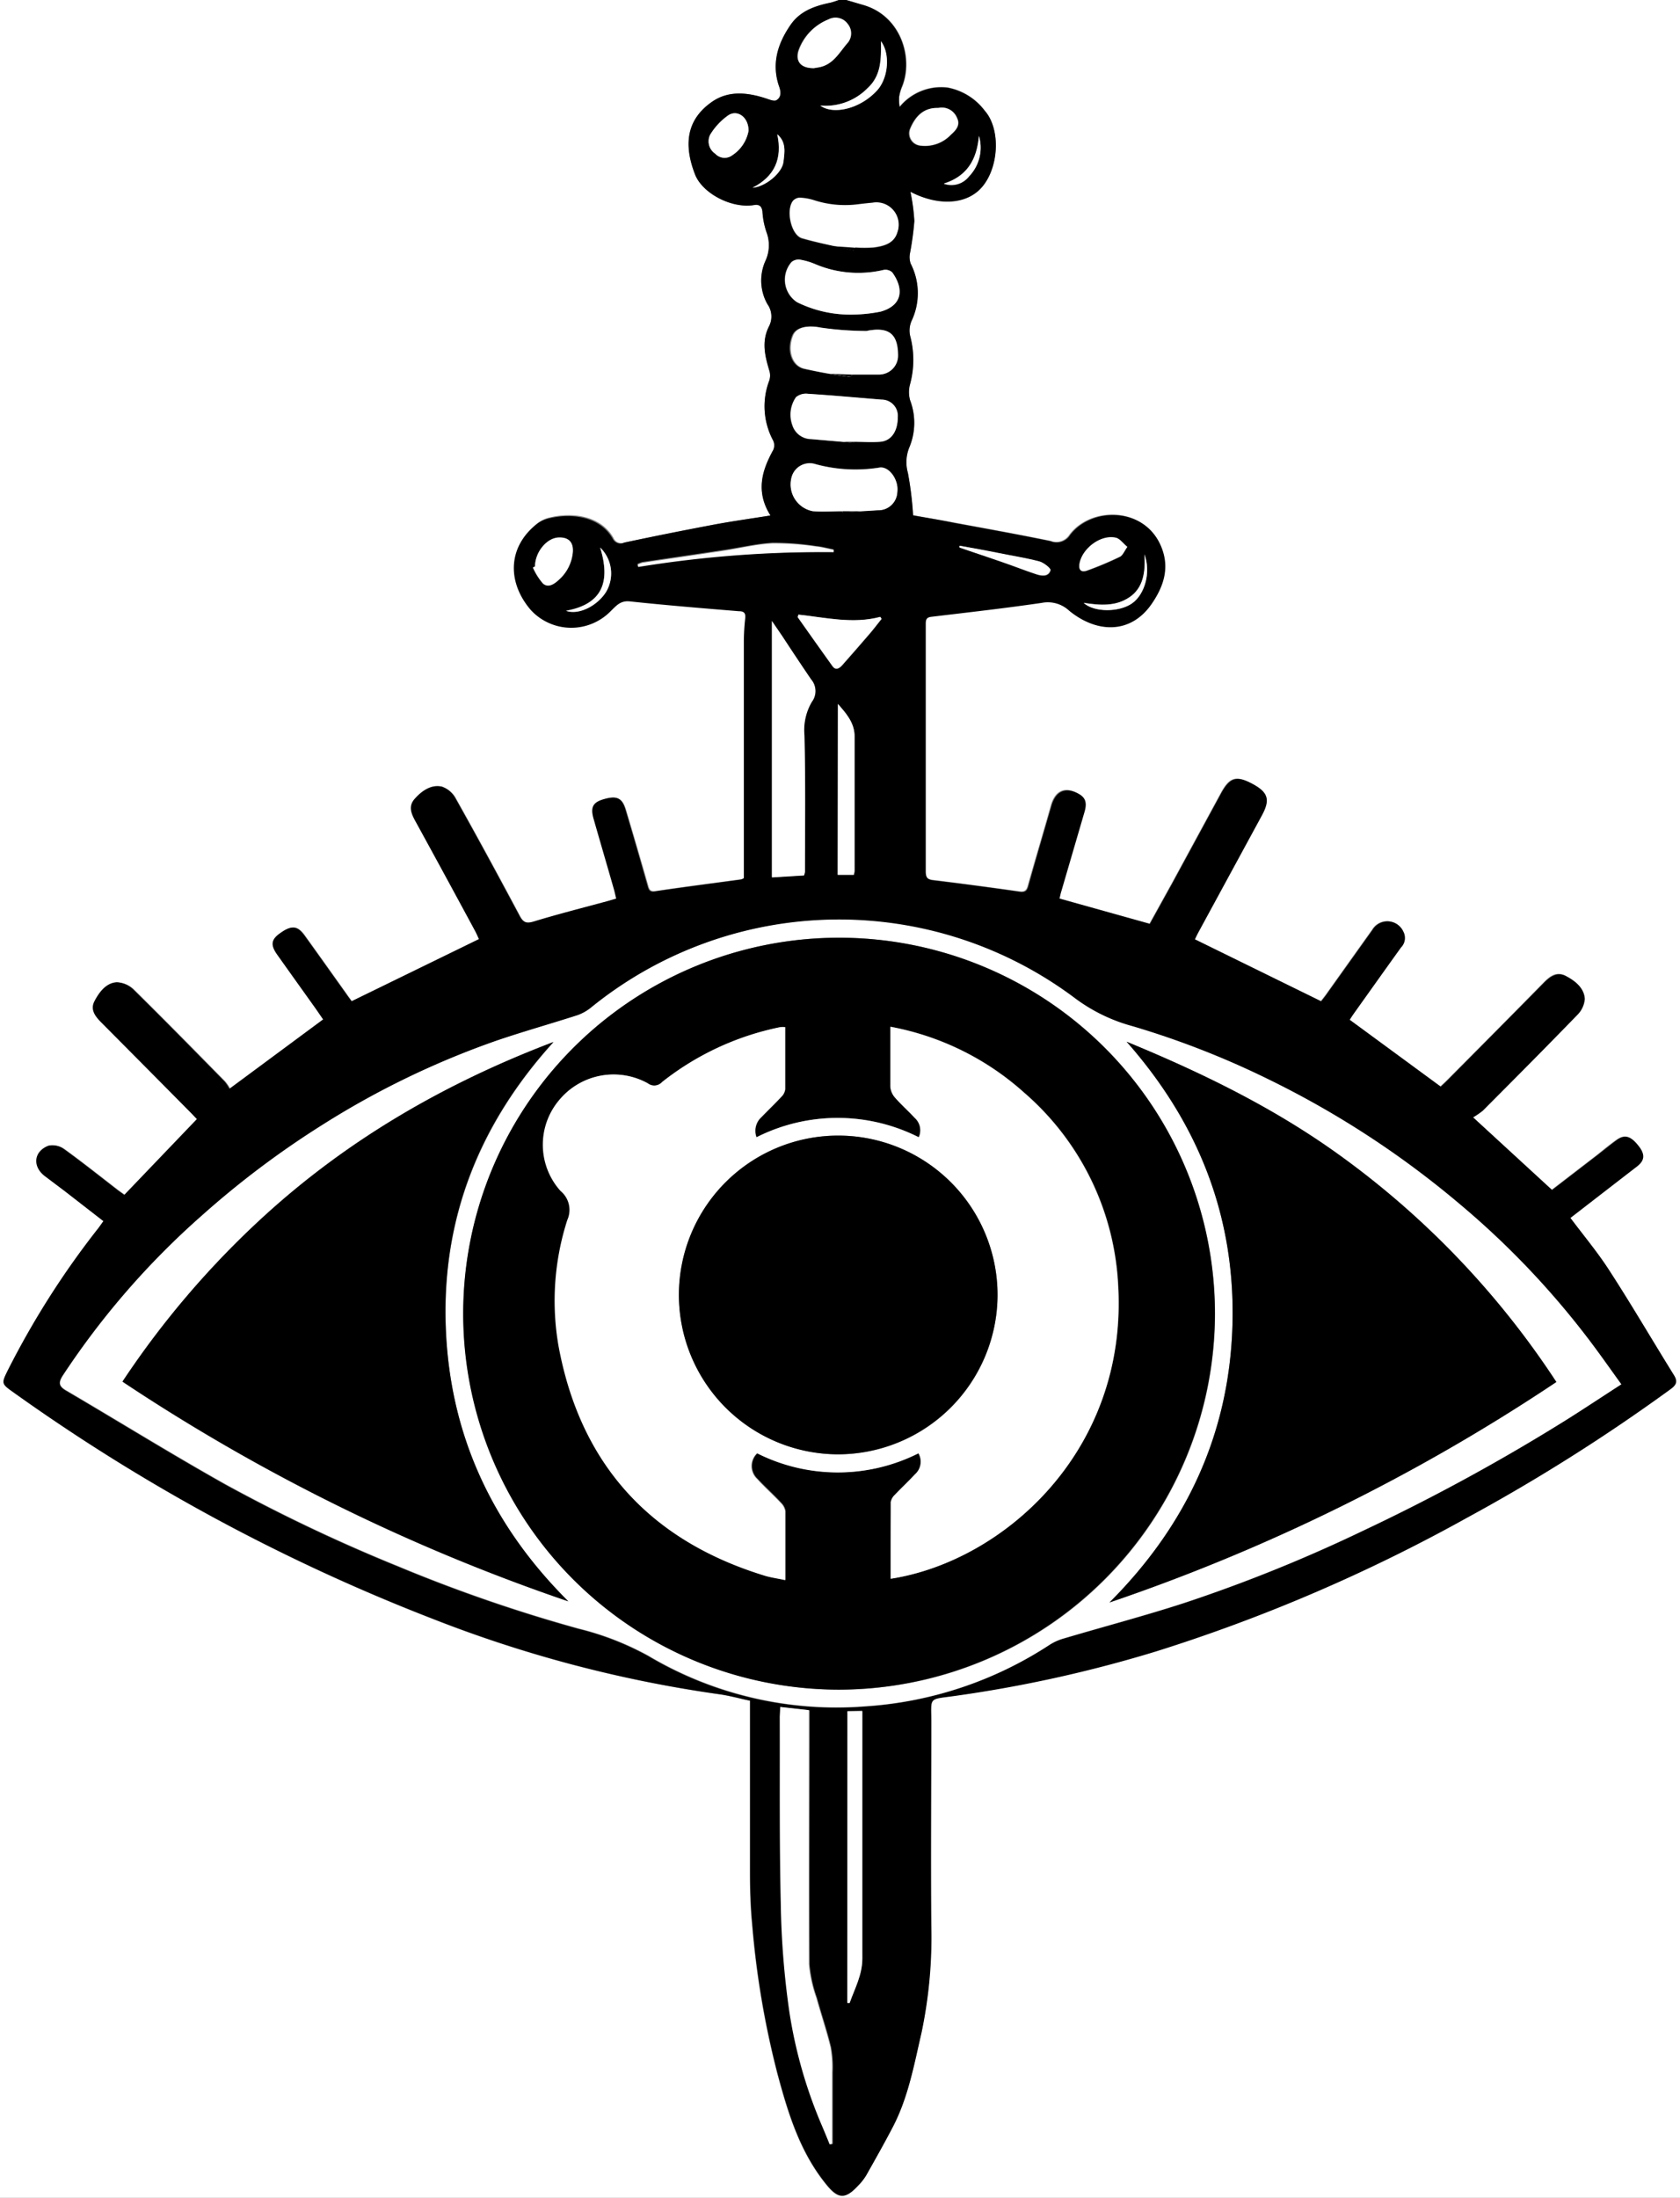 <svg id="Layer_1" data-name="Layer 1" xmlns="http://www.w3.org/2000/svg" viewBox="0 0 226.08 295.68"><rect x="0" y="0" width="226.08" height="295.68" fill="#808080" stroke="none"/><defs><style>.cls-1{fill:#fff;}</style></defs><path class="cls-1" d="M113.88,0h112.2V295.68H0V0H112.92c-.4.13-.8.29-1.21.38-2.08.43-4,1.12-5.3,2.94-1.76,2.54-2.63,5.29-1.55,8.36.26.73.27,1.41-.36,1.8-.3.19-.92-.06-1.36-.21-2.48-.82-5-1.12-7.26.39-2.63,1.8-4.31,4.69-2.35,9.81,1,2.52,4.82,4.58,7.84,4.14.78-.12,1.12.09,1.23.84a10.62,10.62,0,0,0,.55,2.8,5,5,0,0,1-.17,3.91,6.46,6.46,0,0,0,.3,5.78,2.85,2.85,0,0,1,.19,3c-1,2-.54,4,.06,5.93a2.18,2.18,0,0,1,0,1.31,9.76,9.76,0,0,0,.52,8.11,1.52,1.52,0,0,1,0,1.27c-1.55,2.79-2.35,5.61-.37,8.8-2.67.43-5.15.77-7.6,1.23Q90,71.76,84,73a1.13,1.13,0,0,1-1.44-.64c-1.73-3-5.49-3.46-8.47-2.77a4.32,4.32,0,0,0-1.63.7c-4.14,3.16-4.09,8-.93,11.65a7.4,7.4,0,0,0,10.8.1c.71-.69,1.28-1.39,2.52-1.26,4.88.52,9.77.92,14.66,1.32.77.06.95.35.87,1a29.8,29.8,0,0,0-.18,3q0,12.88,0,25.77v6.23a2.15,2.15,0,0,1-.36.18c-3.88.53-7.76,1-11.63,1.6-.75.11-.85-.31-1-.85Q85.76,114,84.27,109c-.49-1.64-1.22-2-3-1.43-1.41.42-1.75,1.09-1.29,2.66.89,3.11,1.8,6.21,2.69,9.32.13.44.22.89.34,1.37l-1.16.34c-3.31.9-6.64,1.75-9.92,2.74-1,.31-1.45.15-1.94-.77-2.82-5.29-5.67-10.55-8.6-15.77a3.34,3.34,0,0,0-1.88-1.61c-1.47-.27-2.69.64-3.64,1.68s-.42,2,.13,3q4.07,7.41,8.07,14.84c.2.36.36.75.47,1L47.37,134.7c-.2-.27-.47-.61-.72-1-1.88-2.63-3.75-5.27-5.64-7.89-.95-1.31-1.73-1.36-3.25-.27-1.19.85-1.31,1.57-.43,2.83,1.73,2.44,3.48,4.88,5.22,7.32l1,1.45L31,146.5a5.45,5.45,0,0,0-.67-1c-4.06-4.13-8.12-8.27-12.24-12.33a3.44,3.44,0,0,0-2.26-1c-1.52.08-2.42,1.32-3,2.57s.12,2,.93,2.84q6,6,12,12.1c.3.3.59.62.86.9l-9.77,10.2-.89-.64c-2.41-1.86-4.78-3.75-7.24-5.53a2.63,2.63,0,0,0-2-.46c-2,.75-2.21,2.78-.54,4.08l2.75,2.12,5.15,4c-.27.37-.47.66-.68.94A113.43,113.43,0,0,0,1.08,184.32c-.9,1.8-.91,1.84.71,3a256,256,0,0,0,56.35,30.46,170.61,170.61,0,0,0,38.48,10.15c1.44.19,2.85.59,4.28.89v1.63c0,7.2,0,14.39,0,21.59,0,2.27.07,4.55.29,6.81A119.35,119.35,0,0,0,104.6,279c1.42,5.28,3,10.5,6.54,14.87,1.59,2,2.55,2.1,4.29.22a7.58,7.58,0,0,0,1.11-1.41c1.21-2.15,2.43-4.3,3.57-6.49,2.07-4,2.86-8.32,3.85-12.63a62.28,62.28,0,0,0,1.31-14.48c-.1-9.11,0-18.22,0-27.33,0-3.54-.49-3.11,3.15-3.62a175.66,175.66,0,0,0,27.12-6,224.42,224.42,0,0,0,41.87-18,246.59,246.59,0,0,0,27.34-17.27c.81-.59,1-1,.44-1.92-2.91-4.68-5.7-9.44-8.68-14.06-1.57-2.44-3.45-4.68-5.23-7.06,3-2.32,6-4.6,8.94-6.91,1.05-.81,1.11-1.6.31-2.67-1.08-1.42-1.88-1.69-3-.91-.88.62-1.72,1.31-2.57,2l-6.15,4.73-10.63-9.77a10.87,10.87,0,0,0,1.31-.9c4.26-4.28,8.52-8.55,12.72-12.89a3.4,3.4,0,0,0,1-2.14c-.08-1.54-1.33-2.45-2.56-3.09s-2.1.06-2.95.93c-4.31,4.4-8.65,8.76-13,13.13-.31.31-.62.59-.87.83l-12.26-9c.2-.3.41-.63.64-.95,2.09-2.93,4.17-5.86,6.27-8.78a1.81,1.81,0,0,0,.33-2.1,2.35,2.35,0,0,0-4.17-.26q-3.13,4.38-6.26,8.78c-.25.34-.52.67-.64.83l-17-8.34c.14-.27.31-.63.5-1l8.52-15.68c1.14-2.1.87-3.07-1.17-4.18-2.23-1.21-3.14-1-4.34,1.26l-6.57,12.1-3,5.42-12.16-3.4c.09-.37.14-.64.22-.9l3.12-10.81c.26-.91.3-1.76-.64-2.32-1.84-1.1-3.22-.55-3.81,1.51-1,3.6-2.1,7.2-3.11,10.81-.19.69-.48.86-1.18.76q-5.81-.82-11.63-1.54c-.83-.1-1.07-.41-1-1.22.06-1.83,0-3.67,0-5.5q0-13.91,0-27.82c0-.58.14-.85.77-.92,4.95-.59,9.91-1.15,14.84-1.87a4.24,4.24,0,0,1,3.72,1.07c3.78,3.1,8.34,3.13,11.12-1,1.67-2.45,2.43-5,1.13-7.88-2.32-5.12-9.33-5.07-12.16-1.3a2.11,2.11,0,0,1-2.54.83c-4.34-.89-8.69-1.67-13-2.47-1.95-.36-3.9-.67-5.51-1a45.42,45.42,0,0,0-.7-5.72,5.28,5.28,0,0,1,.2-3.45,8.54,8.54,0,0,0,.1-6.31,4,4,0,0,1,0-2.2,12.49,12.49,0,0,0,0-6.48,3.27,3.27,0,0,1,.19-2,8.7,8.7,0,0,0-.12-7.72,2.72,2.72,0,0,1-.07-1.48,41.44,41.44,0,0,0,.57-4.24,26.79,26.79,0,0,0-.53-3.94c3.86,2,7.7,1.71,9.72-.74,2.22-2.7,2.41-7.76.28-10.16a8.12,8.12,0,0,0-5-3.1,7.23,7.23,0,0,0-6.45,2.6A6.3,6.3,0,0,1,121,13a6.54,6.54,0,0,1,.44-1.36c1.55-3.87-.18-9.61-5.37-11Z" transform="translate(0 0)"/><path d="M113.88,0,116,.63c5.19,1.4,6.92,7.14,5.37,11A6.54,6.54,0,0,0,121,13a6.3,6.3,0,0,0,.07,1.41,7.23,7.23,0,0,1,6.45-2.6,8.12,8.12,0,0,1,5,3.1c2.13,2.4,1.94,7.46-.28,10.16-2,2.45-5.86,2.74-9.72.74a26.79,26.79,0,0,1,.53,3.94,41.44,41.44,0,0,1-.57,4.24,2.72,2.72,0,0,0,.07,1.48,8.7,8.7,0,0,1,.12,7.72,3.27,3.27,0,0,0-.19,2,12.49,12.49,0,0,1,0,6.48,4,4,0,0,0,0,2.2,8.54,8.54,0,0,1-.1,6.31,5.28,5.28,0,0,0-.2,3.45,45.42,45.42,0,0,1,.7,5.72c1.61.28,3.56.59,5.51,1,4.35.8,8.7,1.58,13,2.47A2.11,2.11,0,0,0,144,72c2.83-3.77,9.84-3.82,12.16,1.3,1.3,2.87.54,5.43-1.13,7.88-2.78,4.11-7.34,4.08-11.12,1a4.24,4.24,0,0,0-3.72-1.07c-4.93.72-9.89,1.28-14.84,1.87-.63.07-.77.34-.77.92q0,13.92,0,27.82c0,1.83,0,3.67,0,5.5,0,.81.21,1.12,1,1.22q5.82.7,11.63,1.54c.7.1,1-.07,1.18-.76,1-3.61,2.07-7.21,3.11-10.81.59-2.06,2-2.61,3.81-1.51.94.56.9,1.41.64,2.32L142.8,120c-.08.26-.13.53-.22.9l12.16,3.4,3-5.42,6.57-12.1c1.2-2.21,2.11-2.47,4.34-1.26,2,1.11,2.31,2.08,1.17,4.18l-8.52,15.68c-.19.35-.36.71-.5,1l17,8.34c.12-.16.39-.49.64-.83q3.14-4.4,6.26-8.78a2.35,2.35,0,0,1,4.17.26,1.81,1.81,0,0,1-.33,2.1c-2.1,2.92-4.18,5.85-6.27,8.78-.23.32-.44.65-.64.95l12.26,9c.25-.24.56-.52.87-.83,4.33-4.37,8.67-8.73,13-13.13.85-.87,1.82-1.52,2.95-.93s2.48,1.55,2.56,3.09a3.4,3.4,0,0,1-1,2.14c-4.2,4.34-8.46,8.61-12.72,12.89a10.87,10.87,0,0,1-1.31.9l10.63,9.77,6.15-4.73c.85-.66,1.69-1.35,2.57-2,1.11-.78,1.91-.51,3,.91.8,1.07.74,1.86-.31,2.67-3,2.31-5.94,4.59-8.94,6.91,1.78,2.38,3.66,4.62,5.23,7.06,3,4.62,5.77,9.38,8.68,14.06.55.87.37,1.33-.44,1.92a246.59,246.59,0,0,1-27.34,17.27,224.42,224.42,0,0,1-41.87,18,175.66,175.66,0,0,1-27.12,6c-3.64.51-3.14.08-3.15,3.62,0,9.11-.08,18.22,0,27.33A62.28,62.28,0,0,1,124,273.53c-1,4.31-1.78,8.67-3.85,12.63-1.14,2.19-2.36,4.34-3.57,6.49a7.58,7.58,0,0,1-1.11,1.41c-1.74,1.88-2.7,1.75-4.29-.22-3.54-4.37-5.12-9.59-6.54-14.87a119.35,119.35,0,0,1-3.4-20.14c-.22-2.26-.28-4.54-.29-6.81,0-7.2,0-14.39,0-21.59V228.8c-1.43-.3-2.84-.7-4.28-.89a170.61,170.61,0,0,1-38.48-10.15A256,256,0,0,1,1.79,187.3c-1.62-1.14-1.61-1.18-.71-3a113.43,113.43,0,0,1,12.15-19.07c.21-.28.41-.57.68-.94l-5.15-4L6,158.21c-1.67-1.3-1.46-3.33.54-4.08a2.63,2.63,0,0,1,2.05.46c2.46,1.78,4.83,3.67,7.24,5.53l.89.64,9.77-10.2c-.27-.28-.56-.6-.86-.9q-6-6.06-12-12.1c-.81-.81-1.51-1.71-.93-2.84s1.53-2.49,3-2.57a3.44,3.44,0,0,1,2.26,1c4.12,4.06,8.18,8.2,12.24,12.33a5.45,5.45,0,0,1,.67,1l12.61-9.33-1-1.45c-1.74-2.44-3.49-4.88-5.22-7.32-.88-1.26-.76-2,.43-2.83,1.52-1.09,2.3-1,3.25.27,1.89,2.62,3.76,5.26,5.64,7.89.25.36.52.7.72,1l17.15-8.37c-.11-.22-.27-.61-.47-1q-4-7.42-8.07-14.84c-.55-1-1-2-.13-3s2.17-2,3.64-1.68a3.34,3.34,0,0,1,1.88,1.61c2.93,5.22,5.78,10.48,8.6,15.77.49.92.92,1.08,1.94.77,3.28-1,6.61-1.84,9.92-2.74l1.16-.34c-.12-.48-.21-.93-.34-1.37-.89-3.11-1.8-6.21-2.69-9.32-.46-1.57-.12-2.24,1.29-2.66,1.8-.54,2.53-.21,3,1.43q1.49,5,2.93,10.11c.15.54.25,1,1,.85,3.87-.56,7.75-1.07,11.63-1.6a2.15,2.15,0,0,0,.36-.18V112q0-12.89,0-25.77a29.8,29.8,0,0,1,.18-3c.08-.7-.1-1-.87-1-4.89-.4-9.78-.8-14.66-1.32-1.24-.13-1.81.57-2.52,1.26a7.4,7.4,0,0,1-10.8-.1c-3.16-3.67-3.21-8.49.93-11.65a4.32,4.32,0,0,1,1.63-.7c3-.69,6.74-.24,8.47,2.77A1.13,1.13,0,0,0,84,73q6-1.28,12.08-2.42c2.45-.46,4.93-.8,7.6-1.23-2-3.19-1.18-6,.37-8.8a1.52,1.52,0,0,0,0-1.27,9.76,9.76,0,0,1-.52-8.11,2.18,2.18,0,0,0,0-1.31c-.6-2-1.06-3.93-.06-5.93a2.85,2.85,0,0,0-.19-3,6.46,6.46,0,0,1-.3-5.78,5,5,0,0,0,.17-3.91,10.62,10.62,0,0,1-.55-2.8c-.11-.75-.45-1-1.23-.84-3,.44-6.87-1.62-7.84-4.14-2-5.12-.28-8,2.35-9.81,2.22-1.51,4.78-1.21,7.26-.39.44.15,1.06.4,1.36.21.63-.39.62-1.07.36-1.8-1.08-3.07-.21-5.82,1.55-8.36,1.26-1.82,3.22-2.51,5.3-2.94.41-.09.81-.25,1.21-.38Zm104.3,186.24c-1.46-2-2.78-3.91-4.17-5.76a112.34,112.34,0,0,0-17.49-18.32,124.28,124.28,0,0,0-25.87-16.9,116.06,116.06,0,0,0-18.33-7.16,22.86,22.86,0,0,1-7.63-3.69,52.91,52.91,0,0,0-65.1,1.11,6.22,6.22,0,0,1-1.93,1.11c-3.63,1.17-7.31,2.2-10.91,3.43a114.07,114.07,0,0,0-23.38,11.3,121.35,121.35,0,0,0-16.24,12.21A107.27,107.27,0,0,0,8.42,185.09c-.6.9-.54,1.4.42,2,7.18,4.21,14.25,8.6,21.51,12.67a223.35,223.35,0,0,0,23.19,11,206.44,206.44,0,0,0,24.31,8.39,38.38,38.38,0,0,1,9.38,3.66,49.55,49.55,0,0,0,29.13,6.79,51.33,51.33,0,0,0,24.89-8.31,7.22,7.22,0,0,1,1.95-.85c5.34-1.58,10.73-3,16-4.71a203.79,203.79,0,0,0,24.23-9.78,265.11,265.11,0,0,0,27.69-15.13C213.44,189.34,215.69,187.85,218.18,186.24ZM105,229.65v1.29c0,8.39-.06,16.78.14,25.17a113.82,113.82,0,0,0,1.15,14.53A62.88,62.88,0,0,0,110.71,286c.36.84.7,1.68,1.05,2.53l.32-.1c0-3.21,0-6.43,0-9.65a14.77,14.77,0,0,0-.22-3.33c-.54-2.24-1.29-4.42-1.9-6.64a18.21,18.21,0,0,1-1-4.52c-.08-10.91,0-21.82,0-32.73v-1.45Zm3.16-111.87a2.5,2.5,0,0,0,.13-.53c0-6.12.08-12.23-.07-18.34a7.51,7.51,0,0,1,1-4.54,2.4,2.4,0,0,0-.1-3c-1.32-1.94-2.6-3.9-3.9-5.85l-1.37-2v34.48Zm6.68-75.46a20.1,20.1,0,0,0,3.66-.4c3.12-.9,3-3.26,1.54-5.27a1.34,1.34,0,0,0-1.14-.34,14.84,14.84,0,0,1-9.12-.73,9.19,9.19,0,0,0-2.17-.65,1.44,1.44,0,0,0-1.12.33,3.62,3.62,0,0,0,.73,5.39A16.14,16.14,0,0,0,114.88,42.32Zm-.83,187.9v39.17l.31,0c.7-1.94,1.72-3.74,1.71-6-.06-10.66,0-21.33,0-32v-1.26Zm.53-179.49,0-.33c1.24,0,2.47,0,3.71,0a2.55,2.55,0,0,0,2.47-2.53c0-2.89-1.14-3.89-4-3.38a.86.86,0,0,1-.23.05,44.68,44.68,0,0,1-6.13-.45c-1.63-.34-3.28-.14-3.76,1.06-.76,1.87-.2,4,1.46,4.45A64.48,64.48,0,0,0,114.58,50.73Zm.29,8.84v-.12c1.2,0,2.4.07,3.59,0,1.51-.12,2.4-1.44,2.36-3.33a2.18,2.18,0,0,0-2.19-2.34c-3.29-.27-6.57-.57-9.86-.78a2.13,2.13,0,0,0-1.63.44,4.11,4.11,0,0,0-.5,3.76,2.68,2.68,0,0,0,2.52,1.89Zm.19-25.85.08-.38a19.06,19.06,0,0,0,2.39,0c1.36-.18,2.78-.52,3.23-2a3,3,0,0,0-3.35-4c-.6.05-1.19.12-1.79.19a13.5,13.5,0,0,1-6-.51,7.43,7.43,0,0,0-2-.36,1.27,1.27,0,0,0-.9.43c-.95,1.21-.25,4.52,1.21,5C110.25,32.75,112.67,33.17,115.06,33.72Zm-1.67,35.06v.12c1.59-.09,3.18-.17,4.78-.28a2.54,2.54,0,0,0,2.62-2.44c.22-1.61-1.06-3.45-2.35-3.3a20.34,20.34,0,0,1-8.64-.45,2.53,2.53,0,0,0-3.26,1.85,3.66,3.66,0,0,0,2.89,4.47C110.75,68.88,112.08,68.78,113.39,68.78Zm-.62,25.94v23h2.17a3.32,3.32,0,0,0,.1-.52q0-9,0-18.1C115,97.26,113.89,96,112.77,94.72Zm-5.32-12c0,.19-.09.29-.06.34,1.56,2.2,3.11,4.41,4.69,6.6.44.61.93.28,1.3-.13q1.86-2.1,3.69-4.23c.56-.66,1.07-1.35,1.61-2L118.5,83C114.78,84,111.11,83.08,107.45,82.69Zm2-73.52.75-.13c1.84-.36,2.65-1.93,3.72-3.18a2,2,0,0,0,.11-2.65,2,2,0,0,0-2.58-.6,7,7,0,0,0-4,4.18C107,8.25,107.76,9.19,109.5,9.17Zm16.8,5.35c-2-.07-3.08,1.11-3.79,2.81a1.66,1.66,0,0,0,1.31,2.24A4.81,4.81,0,0,0,128,18.12c.63-.56,1.32-1.28.81-2.27A2.19,2.19,0,0,0,126.3,14.52ZM72,76.21l-.29.18a8.56,8.56,0,0,0,1.35,2.14c.74.65,1.56,0,2.13-.49a5.63,5.63,0,0,0,1.91-3.74c.1-1.39-.62-2.07-2-2C73.51,72.45,72,74.33,72,76.21Zm40.17-1.93V73.9c-.78-.15-1.56-.37-2.36-.45A38.86,38.86,0,0,0,104,73c-2.25.13-4.47.69-6.71,1-3.62.55-7.24,1.07-10.86,1.61a4.34,4.34,0,0,0-.65.25l.07.31A155.33,155.33,0,0,1,112.18,74.28ZM100.73,17.61c0-1.85-1.52-2.93-2.78-2.08a8.68,8.68,0,0,0-2.38,2.59,2,2,0,0,0,.68,2.56,1.72,1.72,0,0,0,2.32.19A5,5,0,0,0,100.73,17.61Zm51,56c-.6-.49-1-1.12-1.56-1.24-2-.43-4.4,1.35-4.84,3.37-.19.85.09,1.35.95,1.06a45.94,45.94,0,0,0,4.47-1.88C151.09,74.71,151.28,74.18,151.71,73.57Zm-22.59-.15,0,.23c1.95.65,3.91,1.29,5.86,2,1.5.51,3,1.11,4.49,1.6.73.24,1.64.36,1.91-.55.07-.23-.89-1-1.47-1.16-1.77-.47-3.58-.77-5.37-1.11S130.92,73.74,129.12,73.42ZM118.55,5.55c0,2.3.08,4.59-1.8,6.31a7.91,7.91,0,0,1-6.36,2.34c1.68,1.27,5.3.5,7.61-2C119.58,10.5,119.83,7.23,118.55,5.55Zm35.47,69c.15,2.43-.07,4.47-2,5.79s-3.93,1.1-6.17.76c1.41,1.3,4.82,1.25,6.51.07S154.93,77,154,74.56Zm-73.26-.9c1.41,4.54.38,7.62-4.59,8.5,1.67.61,4.17-.62,5.38-2.52A4.86,4.86,0,0,0,80.76,73.66Zm51-55.4c-.26,3.1-1.51,5.43-4.73,6.41a3,3,0,0,0,3.42-1A5.56,5.56,0,0,0,131.73,18.26Zm-27.14-.2c.71,3.25-.32,5.67-3.33,7.2,1.7-.11,4-2,4.16-3.48C105.56,20.53,105.85,19.12,104.59,18.06Z" transform="translate(0 0)"/><path class="cls-1" d="M218.18,186.24c-2.49,1.61-4.74,3.1-7,4.53a265.11,265.11,0,0,1-27.69,15.13,203.79,203.79,0,0,1-24.23,9.78c-5.29,1.71-10.68,3.13-16,4.71a7.22,7.22,0,0,0-1.95.85,51.33,51.33,0,0,1-24.89,8.31,49.55,49.55,0,0,1-29.13-6.79,38.38,38.38,0,0,0-9.38-3.66,206.44,206.44,0,0,1-24.31-8.39,223.35,223.35,0,0,1-23.19-11c-7.26-4.07-14.33-8.46-21.51-12.67-1-.56-1-1.06-.42-2a107.27,107.27,0,0,1,18.71-21.52,121.35,121.35,0,0,1,16.24-12.21,114.07,114.07,0,0,1,23.38-11.3c3.6-1.23,7.28-2.26,10.91-3.43a6.22,6.22,0,0,0,1.93-1.11,52.91,52.91,0,0,1,65.1-1.11,22.86,22.86,0,0,0,7.63,3.69,116.06,116.06,0,0,1,18.33,7.16,124.28,124.28,0,0,1,25.87,16.9A112.34,112.34,0,0,1,214,180.48C215.4,182.33,216.72,184.21,218.18,186.24ZM112.94,227.32a50.58,50.58,0,1,0-50.59-50.57A50.71,50.71,0,0,0,112.94,227.32Zm38.67-87.17c9.68,11,14.68,23.61,14.24,38.19s-6.21,26.91-16.54,37.25a257,257,0,0,0,60.13-29.66,115.7,115.7,0,0,0-30.12-31.19C170.71,148.68,161.31,144.13,151.61,140.15ZM76.48,215.44c-10.3-10.25-16-22.52-16.49-37s4.52-27.2,14.5-38.22c-14.63,5.57-27.66,13.13-39,23.48a119.84,119.84,0,0,0-19,22.21A258.91,258.91,0,0,0,76.48,215.44Z" transform="translate(0 0)"/><path class="cls-1" d="M105,229.65l3.85.43v1.45c0,10.91,0,21.82,0,32.73a18.21,18.21,0,0,0,1,4.52c.61,2.22,1.36,4.4,1.9,6.64a14.77,14.77,0,0,1,.22,3.33c0,3.22,0,6.44,0,9.65l-.32.1c-.35-.85-.69-1.69-1.05-2.53a62.88,62.88,0,0,1-4.38-15.33,113.82,113.82,0,0,1-1.15-14.53c-.2-8.39-.11-16.78-.14-25.17Z" transform="translate(0 0)"/><path class="cls-1" d="M108.2,117.78l-4.31.27V83.57l1.37,2c1.3,2,2.58,3.91,3.9,5.85a2.4,2.4,0,0,1,.1,3,7.51,7.51,0,0,0-1,4.54c.15,6.11.07,12.22.07,18.34A2.5,2.5,0,0,1,108.2,117.78Z" transform="translate(0 0)"/><path class="cls-1" d="M114.88,42.32a16.14,16.14,0,0,1-7.62-1.67,3.62,3.62,0,0,1-.73-5.39,1.44,1.44,0,0,1,1.12-.33,9.19,9.19,0,0,1,2.17.65,14.84,14.84,0,0,0,9.12.73,1.34,1.34,0,0,1,1.14.34c1.46,2,1.58,4.37-1.54,5.27A20.1,20.1,0,0,1,114.88,42.32Z" transform="translate(0 0)"/><path class="cls-1" d="M114.05,230.22h2v1.26c0,10.66,0,21.33,0,32,0,2.22-1,4-1.71,6l-.31,0Z" transform="translate(0 0)"/><path class="cls-1" d="M114.58,50.73a64.48,64.48,0,0,1-6.38-1.14c-1.66-.46-2.22-2.58-1.46-4.45.48-1.2,2.13-1.4,3.76-1.06a44.68,44.68,0,0,0,6.13.45.86.86,0,0,0,.23-.05c2.81-.51,4,.49,4,3.38a2.55,2.55,0,0,1-2.47,2.53c-1.24,0-2.47,0-3.71,0Z" transform="translate(0 0)"/><path class="cls-1" d="M114.87,59.57l-5.71-.5a2.68,2.68,0,0,1-2.52-1.89,4.11,4.11,0,0,1,.5-3.76,2.13,2.13,0,0,1,1.63-.44c3.29.21,6.57.51,9.86.78a2.18,2.18,0,0,1,2.19,2.34c0,1.89-.85,3.21-2.36,3.33-1.19.09-2.39,0-3.59,0Z" transform="translate(0 0)"/><path class="cls-1" d="M115.06,33.72c-2.39-.55-4.81-1-7.14-1.7-1.46-.45-2.16-3.76-1.21-5a1.27,1.27,0,0,1,.9-.43,7.43,7.43,0,0,1,2,.36,13.5,13.5,0,0,0,6,.51c.6-.07,1.19-.14,1.79-.19a3,3,0,0,1,3.35,4c-.45,1.5-1.87,1.84-3.23,2a19.06,19.06,0,0,1-2.39,0Z" transform="translate(0 0)"/><path class="cls-1" d="M113.39,68.78c-1.31,0-2.64.1-4,0a3.66,3.66,0,0,1-2.89-4.47,2.53,2.53,0,0,1,3.26-1.85,20.34,20.34,0,0,0,8.64.45c1.29-.15,2.57,1.69,2.35,3.3a2.54,2.54,0,0,1-2.62,2.44c-1.6.11-3.19.19-4.78.28Z" transform="translate(0 0)"/><path class="cls-1" d="M112.77,94.72C113.89,96,115,97.26,115,99.07q0,9.06,0,18.1a3.32,3.32,0,0,1-.1.52h-2.17Z" transform="translate(0 0)"/><path class="cls-1" d="M107.45,82.69c3.66.39,7.33,1.28,11,.3l.18.26c-.54.67-1.05,1.36-1.61,2q-1.83,2.13-3.69,4.23c-.37.41-.86.74-1.3.13-1.58-2.19-3.13-4.4-4.69-6.6C107.36,83,107.41,82.88,107.45,82.69Z" transform="translate(0 0)"/><path class="cls-1" d="M109.5,9.17c-1.74,0-2.48-.92-2-2.38a7,7,0,0,1,4-4.18,2,2,0,0,1,2.58.6A2,2,0,0,1,114,5.86c-1.07,1.25-1.88,2.82-3.72,3.18Z" transform="translate(0 0)"/><path class="cls-1" d="M126.3,14.52a2.19,2.19,0,0,1,2.46,1.33c.51,1-.18,1.71-.81,2.27a4.81,4.81,0,0,1-4.13,1.45,1.66,1.66,0,0,1-1.31-2.24C123.22,15.63,124.34,14.45,126.3,14.52Z" transform="translate(0 0)"/><path class="cls-1" d="M72,76.21c0-1.88,1.5-3.76,3.07-3.88,1.41-.1,2.13.58,2,2A5.63,5.63,0,0,1,75.2,78c-.57.54-1.39,1.14-2.13.49a8.56,8.56,0,0,1-1.35-2.14Z" transform="translate(0 0)"/><path class="cls-1" d="M112.18,74.28a155.33,155.33,0,0,0-26.29,2l-.07-.31a4.34,4.34,0,0,1,.65-.25c3.62-.54,7.24-1.06,10.86-1.61,2.24-.34,4.46-.9,6.71-1a38.86,38.86,0,0,1,5.78.42c.8.08,1.58.3,2.36.45Z" transform="translate(0 0)"/><path class="cls-1" d="M100.73,17.61a5,5,0,0,1-2.16,3.26,1.72,1.72,0,0,1-2.32-.19,2,2,0,0,1-.68-2.56A8.68,8.68,0,0,1,98,15.53C99.21,14.68,100.77,15.76,100.73,17.61Z" transform="translate(0 0)"/><path class="cls-1" d="M151.71,73.57c-.43.61-.62,1.14-1,1.31a45.94,45.94,0,0,1-4.47,1.88c-.86.29-1.14-.21-.95-1.06.44-2,2.87-3.8,4.84-3.37C150.69,72.45,151.11,73.08,151.71,73.57Z" transform="translate(0 0)"/><path class="cls-1" d="M129.12,73.42c1.8.32,3.59.63,5.39,1s3.6.64,5.37,1.11c.58.16,1.54.93,1.47,1.16-.27.91-1.18.79-1.91.55-1.51-.49-3-1.09-4.49-1.6-1.95-.67-3.91-1.31-5.86-2Z" transform="translate(0 0)"/><path class="cls-1" d="M118.55,5.55c1.28,1.68,1,5-.55,6.65-2.31,2.5-5.93,3.27-7.61,2a7.91,7.91,0,0,0,6.36-2.34C118.63,10.14,118.59,7.85,118.55,5.55Z" transform="translate(0 0)"/><path class="cls-1" d="M154,74.56c.91,2.41.07,5.4-1.67,6.62s-5.1,1.23-6.51-.07c2.24.34,4.34.48,6.17-.76S154.17,77,154,74.56Z" transform="translate(0 0)"/><path class="cls-1" d="M80.76,73.66a4.86,4.86,0,0,1,.79,6c-1.21,1.9-3.71,3.13-5.38,2.52C81.14,81.28,82.17,78.2,80.76,73.66Z" transform="translate(0 0)"/><path class="cls-1" d="M131.73,18.26a5.56,5.56,0,0,1-1.31,5.46,3,3,0,0,1-3.42,1C130.22,23.69,131.47,21.36,131.73,18.26Z" transform="translate(0 0)"/><path class="cls-1" d="M104.59,18.06c1.26,1.06,1,2.47.83,3.72-.16,1.51-2.46,3.37-4.16,3.48C104.27,23.73,105.3,21.31,104.59,18.06Z" transform="translate(0 0)"/><path d="M112.94,227.32a50.58,50.58,0,1,1,50.55-50.6A50.71,50.71,0,0,1,112.94,227.32Zm6.92-14.92C135,210.06,151.73,195.24,150.5,173a36.65,36.65,0,0,0-12.65-26,37,37,0,0,0-18-8.87c0,2.81,0,5.44,0,8.07a2.54,2.54,0,0,0,.61,1.44c.84,1,1.8,1.81,2.67,2.75a2.23,2.23,0,0,1,.54,2.61,24.21,24.21,0,0,0-21.84,0,2.48,2.48,0,0,1,.66-2.71c.89-.92,1.81-1.8,2.69-2.74a1.73,1.73,0,0,0,.51-1c0-2.78,0-5.57,0-8.37a3.33,3.33,0,0,0-.64,0,37.66,37.66,0,0,0-15.91,7.38,1.43,1.43,0,0,1-1.94.18A9.49,9.49,0,0,0,75.32,148a9.31,9.31,0,0,0,.2,12.21,3.3,3.3,0,0,1,.91,3.91,35.52,35.52,0,0,0-1.17,17c2.94,15.87,12.26,26.08,27.63,30.82.89.28,1.82.4,2.85.63,0-3.22,0-6.25,0-9.28a2,2,0,0,0-.58-1.1c-1-1.1-2.16-2.13-3.2-3.24a2.36,2.36,0,0,1,0-3.45,24.15,24.15,0,0,0,21.72,0,2.26,2.26,0,0,1-.48,2.84c-.87.94-1.81,1.81-2.69,2.74a1.82,1.82,0,0,0-.56,1C119.84,205.53,119.86,209,119.86,212.4Z" transform="translate(0 0)"/><path d="M151.61,140.15c9.7,4,19.1,8.53,27.71,14.59a115.7,115.7,0,0,1,30.12,31.19,257,257,0,0,1-60.13,29.66c10.33-10.34,16.11-22.66,16.54-37.25S161.29,151.12,151.61,140.15Z" transform="translate(0 0)"/><path d="M76.48,215.44a258.91,258.91,0,0,1-60-29.57,119.84,119.84,0,0,1,19-22.21c11.32-10.35,24.35-17.91,39-23.48-10,11-15,23.66-14.5,38.22S66.18,205.19,76.48,215.44Z" transform="translate(0 0)"/><path class="cls-1" d="M119.86,212.4c0-3.44,0-6.87,0-10.3a1.82,1.82,0,0,1,.56-1c.88-.93,1.82-1.8,2.69-2.74a2.26,2.26,0,0,0,.48-2.84,24.15,24.15,0,0,1-21.72,0,2.36,2.36,0,0,0,0,3.45c1,1.11,2.16,2.14,3.2,3.24a2,2,0,0,1,.58,1.1c0,3,0,6.06,0,9.28-1-.23-2-.35-2.85-.63-15.37-4.74-24.69-15-27.63-30.82a35.52,35.52,0,0,1,1.17-17,3.3,3.3,0,0,0-.91-3.91,9.31,9.31,0,0,1-.2-12.21,9.49,9.49,0,0,1,11.93-2.27,1.43,1.43,0,0,0,1.94-.18,37.66,37.66,0,0,1,15.91-7.38,3.33,3.33,0,0,1,.64,0c0,2.8,0,5.59,0,8.37a1.73,1.73,0,0,1-.51,1c-.88.94-1.8,1.82-2.69,2.74a2.48,2.48,0,0,0-.66,2.71,24.21,24.21,0,0,1,21.84,0,2.23,2.23,0,0,0-.54-2.61c-.87-.94-1.83-1.79-2.67-2.75a2.54,2.54,0,0,1-.61-1.44c0-2.63,0-5.26,0-8.07a37,37,0,0,1,18,8.87,36.65,36.65,0,0,1,12.65,26C151.73,195.24,135,210.06,119.86,212.4Zm-7.11-16.74a21.44,21.44,0,1,0-21.39-21.5A21.52,21.52,0,0,0,112.75,195.66Z" transform="translate(0 0)"/><path d="M112.75,195.66a21.44,21.44,0,1,1,21.49-21.39A21.51,21.51,0,0,1,112.75,195.66Z" transform="translate(0 0)"/><polygon points="115.19 33.34 112.08 33.12 115.19 33.78 115.19 33.34"/><polyline points="114.65 50.4 111.62 50.29 114.65 50.75"/><polyline points="114.88 59.45 113.47 59.45 114.88 59.62"/><polyline points="113.37 68.78 115.82 68.78 113.37 68.96"/></svg>
